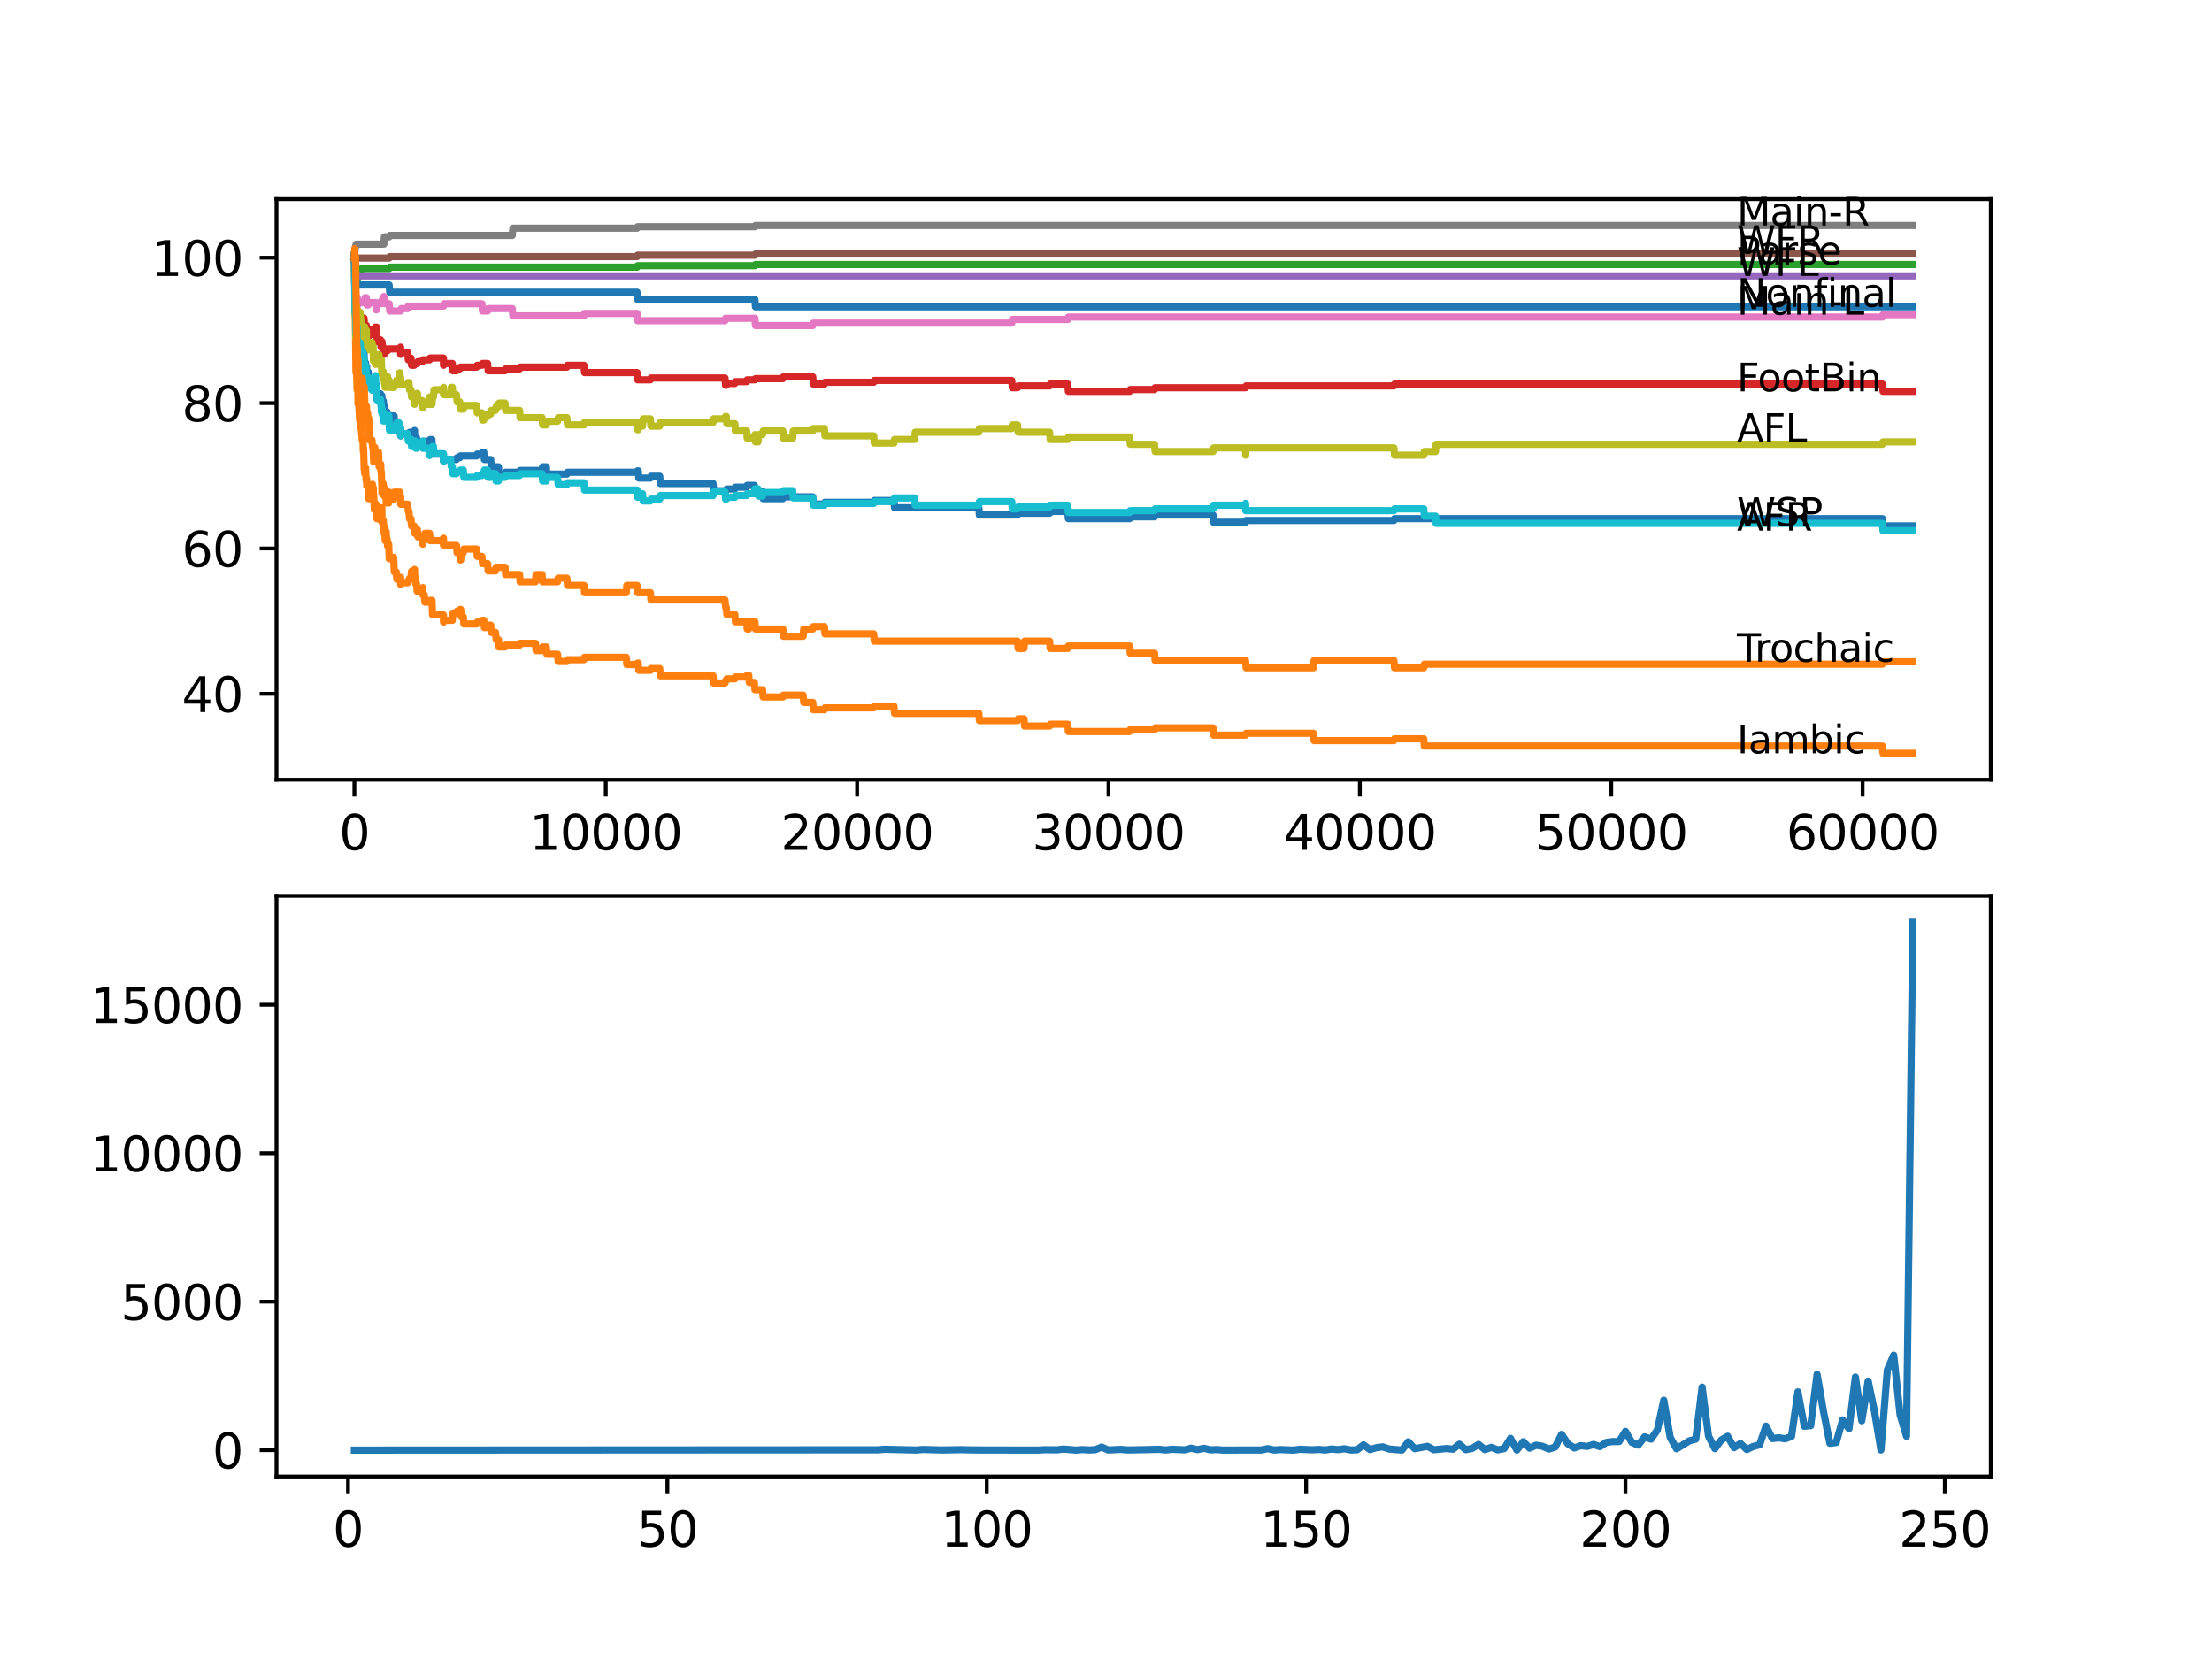 <?xml version="1.0" encoding="utf-8" standalone="no"?>
<!DOCTYPE svg PUBLIC "-//W3C//DTD SVG 1.1//EN"
  "http://www.w3.org/Graphics/SVG/1.1/DTD/svg11.dtd">
<svg xmlns:xlink="http://www.w3.org/1999/xlink" width="460.8pt" height="345.6pt" viewBox="0 0 460.8 345.6" xmlns="http://www.w3.org/2000/svg" version="1.1">
 <defs>
  <style type="text/css">*{stroke-linejoin: round; stroke-linecap: butt}</style>
 </defs>
 <g id="figure_1">
  <g id="patch_1">
   <path d="M 0 345.6 
L 460.8 345.6 
L 460.8 0 
L 0 0 
z
" style="fill: #ffffff"/>
  </g>
  <g id="axes_1">
   <g id="patch_2">
    <path d="M 57.6 162.432 
L 414.72 162.432 
L 414.72 41.472 
L 57.6 41.472 
z
" style="fill: #ffffff"/>
   </g>
   <g id="matplotlib.axis_1">
    <g id="xtick_1">
     <g id="line2d_1">
      <defs>
       <path id="m83ae05fa4b" d="M 0 0 
L 0 3.5 
" style="stroke: #000000; stroke-width: 0.8"/>
      </defs>
      <g>
       <use xlink:href="#m83ae05fa4b" x="73.827" y="162.432" style="stroke: #000000; stroke-width: 0.8"/>
      </g>
     </g>
     <g id="text_1">
      <!-- 0 -->
      <g transform="translate(70.646 177.03)scale(0.1 -0.1)">
       <defs>
        <path id="DejaVuSans-30" d="M 2034 4250 
Q 1547 4250 1301 3770 
Q 1056 3291 1056 2328 
Q 1056 1369 1301 889 
Q 1547 409 2034 409 
Q 2525 409 2770 889 
Q 3016 1369 3016 2328 
Q 3016 3291 2770 3770 
Q 2525 4250 2034 4250 
z
M 2034 4750 
Q 2819 4750 3233 4129 
Q 3647 3509 3647 2328 
Q 3647 1150 3233 529 
Q 2819 -91 2034 -91 
Q 1250 -91 836 529 
Q 422 1150 422 2328 
Q 422 3509 836 4129 
Q 1250 4750 2034 4750 
z
" transform="scale(0.016)"/>
       </defs>
       <use xlink:href="#DejaVuSans-30"/>
      </g>
     </g>
    </g>
    <g id="xtick_2">
     <g id="line2d_2">
      <g>
       <use xlink:href="#m83ae05fa4b" x="126.192" y="162.432" style="stroke: #000000; stroke-width: 0.8"/>
      </g>
     </g>
     <g id="text_2">
      <!-- 10000 -->
      <g transform="translate(110.286 177.03)scale(0.1 -0.1)">
       <defs>
        <path id="DejaVuSans-31" d="M 794 531 
L 1825 531 
L 1825 4091 
L 703 3866 
L 703 4441 
L 1819 4666 
L 2450 4666 
L 2450 531 
L 3481 531 
L 3481 0 
L 794 0 
L 794 531 
z
" transform="scale(0.016)"/>
       </defs>
       <use xlink:href="#DejaVuSans-31"/>
       <use xlink:href="#DejaVuSans-30" x="63.623"/>
       <use xlink:href="#DejaVuSans-30" x="127.246"/>
       <use xlink:href="#DejaVuSans-30" x="190.869"/>
       <use xlink:href="#DejaVuSans-30" x="254.492"/>
      </g>
     </g>
    </g>
    <g id="xtick_3">
     <g id="line2d_3">
      <g>
       <use xlink:href="#m83ae05fa4b" x="178.556" y="162.432" style="stroke: #000000; stroke-width: 0.8"/>
      </g>
     </g>
     <g id="text_3">
      <!-- 20000 -->
      <g transform="translate(162.65 177.03)scale(0.1 -0.1)">
       <defs>
        <path id="DejaVuSans-32" d="M 1228 531 
L 3431 531 
L 3431 0 
L 469 0 
L 469 531 
Q 828 903 1448 1529 
Q 2069 2156 2228 2338 
Q 2531 2678 2651 2914 
Q 2772 3150 2772 3378 
Q 2772 3750 2511 3984 
Q 2250 4219 1831 4219 
Q 1534 4219 1204 4116 
Q 875 4013 500 3803 
L 500 4441 
Q 881 4594 1212 4672 
Q 1544 4750 1819 4750 
Q 2544 4750 2975 4387 
Q 3406 4025 3406 3419 
Q 3406 3131 3298 2873 
Q 3191 2616 2906 2266 
Q 2828 2175 2409 1742 
Q 1991 1309 1228 531 
z
" transform="scale(0.016)"/>
       </defs>
       <use xlink:href="#DejaVuSans-32"/>
       <use xlink:href="#DejaVuSans-30" x="63.623"/>
       <use xlink:href="#DejaVuSans-30" x="127.246"/>
       <use xlink:href="#DejaVuSans-30" x="190.869"/>
       <use xlink:href="#DejaVuSans-30" x="254.492"/>
      </g>
     </g>
    </g>
    <g id="xtick_4">
     <g id="line2d_4">
      <g>
       <use xlink:href="#m83ae05fa4b" x="230.921" y="162.432" style="stroke: #000000; stroke-width: 0.8"/>
      </g>
     </g>
     <g id="text_4">
      <!-- 30000 -->
      <g transform="translate(215.015 177.03)scale(0.1 -0.1)">
       <defs>
        <path id="DejaVuSans-33" d="M 2597 2516 
Q 3050 2419 3304 2112 
Q 3559 1806 3559 1356 
Q 3559 666 3084 287 
Q 2609 -91 1734 -91 
Q 1441 -91 1130 -33 
Q 819 25 488 141 
L 488 750 
Q 750 597 1062 519 
Q 1375 441 1716 441 
Q 2309 441 2620 675 
Q 2931 909 2931 1356 
Q 2931 1769 2642 2001 
Q 2353 2234 1838 2234 
L 1294 2234 
L 1294 2753 
L 1863 2753 
Q 2328 2753 2575 2939 
Q 2822 3125 2822 3475 
Q 2822 3834 2567 4026 
Q 2313 4219 1838 4219 
Q 1578 4219 1281 4162 
Q 984 4106 628 3988 
L 628 4550 
Q 988 4650 1302 4700 
Q 1616 4750 1894 4750 
Q 2613 4750 3031 4423 
Q 3450 4097 3450 3541 
Q 3450 3153 3228 2886 
Q 3006 2619 2597 2516 
z
" transform="scale(0.016)"/>
       </defs>
       <use xlink:href="#DejaVuSans-33"/>
       <use xlink:href="#DejaVuSans-30" x="63.623"/>
       <use xlink:href="#DejaVuSans-30" x="127.246"/>
       <use xlink:href="#DejaVuSans-30" x="190.869"/>
       <use xlink:href="#DejaVuSans-30" x="254.492"/>
      </g>
     </g>
    </g>
    <g id="xtick_5">
     <g id="line2d_5">
      <g>
       <use xlink:href="#m83ae05fa4b" x="283.285" y="162.432" style="stroke: #000000; stroke-width: 0.8"/>
      </g>
     </g>
     <g id="text_5">
      <!-- 40000 -->
      <g transform="translate(267.379 177.03)scale(0.1 -0.1)">
       <defs>
        <path id="DejaVuSans-34" d="M 2419 4116 
L 825 1625 
L 2419 1625 
L 2419 4116 
z
M 2253 4666 
L 3047 4666 
L 3047 1625 
L 3713 1625 
L 3713 1100 
L 3047 1100 
L 3047 0 
L 2419 0 
L 2419 1100 
L 313 1100 
L 313 1709 
L 2253 4666 
z
" transform="scale(0.016)"/>
       </defs>
       <use xlink:href="#DejaVuSans-34"/>
       <use xlink:href="#DejaVuSans-30" x="63.623"/>
       <use xlink:href="#DejaVuSans-30" x="127.246"/>
       <use xlink:href="#DejaVuSans-30" x="190.869"/>
       <use xlink:href="#DejaVuSans-30" x="254.492"/>
      </g>
     </g>
    </g>
    <g id="xtick_6">
     <g id="line2d_6">
      <g>
       <use xlink:href="#m83ae05fa4b" x="335.65" y="162.432" style="stroke: #000000; stroke-width: 0.8"/>
      </g>
     </g>
     <g id="text_6">
      <!-- 50000 -->
      <g transform="translate(319.744 177.03)scale(0.1 -0.1)">
       <defs>
        <path id="DejaVuSans-35" d="M 691 4666 
L 3169 4666 
L 3169 4134 
L 1269 4134 
L 1269 2991 
Q 1406 3038 1543 3061 
Q 1681 3084 1819 3084 
Q 2600 3084 3056 2656 
Q 3513 2228 3513 1497 
Q 3513 744 3044 326 
Q 2575 -91 1722 -91 
Q 1428 -91 1123 -41 
Q 819 9 494 109 
L 494 744 
Q 775 591 1075 516 
Q 1375 441 1709 441 
Q 2250 441 2565 725 
Q 2881 1009 2881 1497 
Q 2881 1984 2565 2268 
Q 2250 2553 1709 2553 
Q 1456 2553 1204 2497 
Q 953 2441 691 2322 
L 691 4666 
z
" transform="scale(0.016)"/>
       </defs>
       <use xlink:href="#DejaVuSans-35"/>
       <use xlink:href="#DejaVuSans-30" x="63.623"/>
       <use xlink:href="#DejaVuSans-30" x="127.246"/>
       <use xlink:href="#DejaVuSans-30" x="190.869"/>
       <use xlink:href="#DejaVuSans-30" x="254.492"/>
      </g>
     </g>
    </g>
    <g id="xtick_7">
     <g id="line2d_7">
      <g>
       <use xlink:href="#m83ae05fa4b" x="388.014" y="162.432" style="stroke: #000000; stroke-width: 0.8"/>
      </g>
     </g>
     <g id="text_7">
      <!-- 60000 -->
      <g transform="translate(372.108 177.03)scale(0.1 -0.1)">
       <defs>
        <path id="DejaVuSans-36" d="M 2113 2584 
Q 1688 2584 1439 2293 
Q 1191 2003 1191 1497 
Q 1191 994 1439 701 
Q 1688 409 2113 409 
Q 2538 409 2786 701 
Q 3034 994 3034 1497 
Q 3034 2003 2786 2293 
Q 2538 2584 2113 2584 
z
M 3366 4563 
L 3366 3988 
Q 3128 4100 2886 4159 
Q 2644 4219 2406 4219 
Q 1781 4219 1451 3797 
Q 1122 3375 1075 2522 
Q 1259 2794 1537 2939 
Q 1816 3084 2150 3084 
Q 2853 3084 3261 2657 
Q 3669 2231 3669 1497 
Q 3669 778 3244 343 
Q 2819 -91 2113 -91 
Q 1303 -91 875 529 
Q 447 1150 447 2328 
Q 447 3434 972 4092 
Q 1497 4750 2381 4750 
Q 2619 4750 2861 4703 
Q 3103 4656 3366 4563 
z
" transform="scale(0.016)"/>
       </defs>
       <use xlink:href="#DejaVuSans-36"/>
       <use xlink:href="#DejaVuSans-30" x="63.623"/>
       <use xlink:href="#DejaVuSans-30" x="127.246"/>
       <use xlink:href="#DejaVuSans-30" x="190.869"/>
       <use xlink:href="#DejaVuSans-30" x="254.492"/>
      </g>
     </g>
    </g>
   </g>
   <g id="matplotlib.axis_2">
    <g id="ytick_1">
     <g id="line2d_8">
      <defs>
       <path id="maddb531d63" d="M 0 0 
L -3.5 0 
" style="stroke: #000000; stroke-width: 0.8"/>
      </defs>
      <g>
       <use xlink:href="#maddb531d63" x="57.6" y="144.542" style="stroke: #000000; stroke-width: 0.8"/>
      </g>
     </g>
     <g id="text_8">
      <!-- 40 -->
      <g transform="translate(37.875 148.341)scale(0.1 -0.1)">
       <use xlink:href="#DejaVuSans-34"/>
       <use xlink:href="#DejaVuSans-30" x="63.623"/>
      </g>
     </g>
    </g>
    <g id="ytick_2">
     <g id="line2d_9">
      <g>
       <use xlink:href="#maddb531d63" x="57.6" y="114.256" style="stroke: #000000; stroke-width: 0.8"/>
      </g>
     </g>
     <g id="text_9">
      <!-- 60 -->
      <g transform="translate(37.875 118.055)scale(0.1 -0.1)">
       <use xlink:href="#DejaVuSans-36"/>
       <use xlink:href="#DejaVuSans-30" x="63.623"/>
      </g>
     </g>
    </g>
    <g id="ytick_3">
     <g id="line2d_10">
      <g>
       <use xlink:href="#maddb531d63" x="57.6" y="83.97" style="stroke: #000000; stroke-width: 0.8"/>
      </g>
     </g>
     <g id="text_10">
      <!-- 80 -->
      <g transform="translate(37.875 87.769)scale(0.1 -0.1)">
       <defs>
        <path id="DejaVuSans-38" d="M 2034 2216 
Q 1584 2216 1326 1975 
Q 1069 1734 1069 1313 
Q 1069 891 1326 650 
Q 1584 409 2034 409 
Q 2484 409 2743 651 
Q 3003 894 3003 1313 
Q 3003 1734 2745 1975 
Q 2488 2216 2034 2216 
z
M 1403 2484 
Q 997 2584 770 2862 
Q 544 3141 544 3541 
Q 544 4100 942 4425 
Q 1341 4750 2034 4750 
Q 2731 4750 3128 4425 
Q 3525 4100 3525 3541 
Q 3525 3141 3298 2862 
Q 3072 2584 2669 2484 
Q 3125 2378 3379 2068 
Q 3634 1759 3634 1313 
Q 3634 634 3220 271 
Q 2806 -91 2034 -91 
Q 1263 -91 848 271 
Q 434 634 434 1313 
Q 434 1759 690 2068 
Q 947 2378 1403 2484 
z
M 1172 3481 
Q 1172 3119 1398 2916 
Q 1625 2713 2034 2713 
Q 2441 2713 2670 2916 
Q 2900 3119 2900 3481 
Q 2900 3844 2670 4047 
Q 2441 4250 2034 4250 
Q 1625 4250 1398 4047 
Q 1172 3844 1172 3481 
z
" transform="scale(0.016)"/>
       </defs>
       <use xlink:href="#DejaVuSans-38"/>
       <use xlink:href="#DejaVuSans-30" x="63.623"/>
      </g>
     </g>
    </g>
    <g id="ytick_4">
     <g id="line2d_11">
      <g>
       <use xlink:href="#maddb531d63" x="57.6" y="53.684" style="stroke: #000000; stroke-width: 0.8"/>
      </g>
     </g>
     <g id="text_11">
      <!-- 100 -->
      <g transform="translate(31.512 57.483)scale(0.1 -0.1)">
       <use xlink:href="#DejaVuSans-31"/>
       <use xlink:href="#DejaVuSans-30" x="63.623"/>
       <use xlink:href="#DejaVuSans-30" x="127.246"/>
      </g>
     </g>
    </g>
   </g>
   <g id="line2d_12">
    <path d="M 73.833 53.179 
L 73.896 57.596 
L 73.953 56.031 
L 73.969 55.652 
L 74.032 58.302 
L 74.152 69.029 
L 74.173 67.136 
L 74.194 67.136 
L 74.246 66.378 
L 74.231 67.893 
L 74.299 67.388 
L 74.309 67.388 
L 74.335 66.631 
L 74.362 69.659 
L 74.388 69.659 
L 74.424 69.659 
L 74.534 68.145 
L 74.582 71.174 
L 74.65 69.659 
L 74.676 69.659 
L 74.791 72.31 
L 74.801 72.31 
L 74.817 73.824 
L 74.911 73.067 
L 75.147 73.067 
L 75.262 71.931 
L 75.341 71.931 
L 75.362 71.426 
L 75.367 72.94 
L 75.44 72.94 
L 75.482 72.94 
L 75.603 72.183 
L 75.686 73.698 
L 75.713 72.94 
L 75.828 72.94 
L 75.88 75.969 
L 75.943 75.212 
L 75.948 75.212 
L 75.974 76.726 
L 76.058 75.969 
L 76.1 75.969 
L 76.152 75.591 
L 76.158 77.105 
L 76.2 76.726 
L 76.336 76.726 
L 76.393 76.348 
L 76.399 77.862 
L 76.43 77.862 
L 76.582 77.862 
L 76.697 77.483 
L 76.708 77.483 
L 76.818 80.512 
L 76.823 79.755 
L 76.849 79.755 
L 76.964 79.376 
L 77.498 79.376 
L 77.587 78.998 
L 77.592 80.512 
L 77.723 80.512 
L 77.781 79.755 
L 77.786 81.269 
L 77.823 81.269 
L 78.074 81.269 
L 78.189 80.891 
L 78.247 80.891 
L 78.362 80.133 
L 78.399 80.133 
L 78.519 83.162 
L 78.854 83.162 
L 78.97 82.026 
L 79.268 82.026 
L 79.383 83.541 
L 79.425 83.541 
L 79.551 82.405 
L 79.666 83.919 
L 79.844 83.919 
L 79.865 83.541 
L 79.87 85.055 
L 79.938 85.055 
L 80.007 85.055 
L 80.122 84.676 
L 80.164 84.676 
L 80.232 86.191 
L 80.274 85.812 
L 80.645 85.812 
L 80.734 87.326 
L 80.755 86.948 
L 81.069 86.948 
L 81.185 86.645 
L 82.101 86.645 
L 82.216 88.159 
L 82.536 88.159 
L 82.651 89.674 
L 83.316 89.674 
L 83.431 89.295 
L 83.457 89.295 
L 83.468 90.809 
L 83.567 90.431 
L 85.196 90.431 
L 85.311 90.052 
L 86.29 90.052 
L 86.358 89.674 
L 86.364 91.188 
L 86.384 91.188 
L 86.782 91.188 
L 86.898 92.702 
L 86.95 92.702 
L 87.065 92.324 
L 87.997 92.324 
L 88.113 91.945 
L 89.49 91.945 
L 89.605 91.566 
L 89.987 91.566 
L 90.108 94.595 
L 92.38 94.595 
L 92.391 96.109 
L 92.49 95.731 
L 95.098 95.731 
L 95.213 95.352 
L 95.784 95.352 
L 95.899 94.974 
L 99.298 94.974 
L 99.413 94.595 
L 100.397 94.595 
L 100.512 94.216 
L 100.785 94.216 
L 100.9 95.731 
L 102.225 95.731 
L 102.34 97.245 
L 103.843 97.245 
L 103.958 98.759 
L 105.21 98.759 
L 105.325 98.381 
L 108.236 98.381 
L 108.351 98.002 
L 112.918 98.002 
L 113.033 97.245 
L 113.808 97.245 
L 113.923 98.759 
L 118.096 98.759 
L 118.212 98.381 
L 132.717 98.381 
L 132.832 98.078 
L 132.957 98.078 
L 133.073 99.592 
L 135.492 99.592 
L 135.607 99.214 
L 137.435 99.214 
L 137.55 100.728 
L 148.546 100.728 
L 148.662 102.242 
L 151.301 102.242 
L 151.416 101.864 
L 153.086 101.864 
L 153.202 101.485 
L 155.537 101.485 
L 155.652 101.107 
L 157.15 101.107 
L 157.26 102.621 
L 157.265 102.368 
L 158.852 102.368 
L 158.967 103.883 
L 163.088 103.883 
L 163.203 103.504 
L 169.314 103.504 
L 169.429 105.018 
L 171.739 105.018 
L 171.854 104.64 
L 182.013 104.64 
L 182.128 104.261 
L 186.228 104.261 
L 186.343 105.776 
L 203.911 105.776 
L 204.027 107.29 
L 211.975 107.29 
L 212.091 106.911 
L 218.657 106.911 
L 218.772 106.533 
L 222.443 106.533 
L 222.558 108.047 
L 235.335 108.047 
L 235.45 107.668 
L 240.519 107.668 
L 240.635 107.29 
L 252.699 107.29 
L 252.815 108.804 
L 259.47 108.804 
L 259.585 108.426 
L 290.386 108.426 
L 290.501 108.047 
L 392.146 108.047 
L 392.261 109.561 
L 398.487 109.561 
L 398.487 109.561 
" clip-path="url(#p161b464d5e)" style="fill: none; stroke: #1f77b4; stroke-width: 1.5; stroke-linecap: square"/>
   </g>
   <g id="line2d_13">
    <path d="M 73.833 53.684 
L 73.838 53.684 
L 73.979 63.779 
L 73.995 63.779 
L 74.152 77.534 
L 74.215 74.884 
L 74.231 77.912 
L 74.262 77.408 
L 74.273 77.408 
L 74.393 81.193 
L 74.424 81.193 
L 74.534 79.679 
L 74.582 84.222 
L 74.655 82.708 
L 74.676 82.708 
L 74.791 85.358 
L 74.801 85.358 
L 74.917 87.629 
L 75.027 87.629 
L 75.142 89.144 
L 75.236 89.144 
L 75.309 88.765 
L 75.315 90.279 
L 75.33 90.279 
L 75.362 90.279 
L 75.477 91.794 
L 75.482 91.794 
L 75.603 91.036 
L 75.686 94.065 
L 75.718 93.308 
L 75.744 93.308 
L 75.87 97.851 
L 75.88 97.851 
L 75.948 97.094 
L 75.953 98.608 
L 75.985 98.229 
L 75.995 98.229 
L 76.116 97.472 
L 76.152 97.472 
L 76.268 100.122 
L 76.336 100.122 
L 76.393 99.744 
L 76.399 101.258 
L 76.43 101.258 
L 76.582 101.258 
L 76.697 100.879 
L 76.708 100.879 
L 76.818 103.908 
L 76.823 103.151 
L 76.849 103.151 
L 76.985 101.258 
L 77.498 101.258 
L 77.587 100.879 
L 77.592 102.394 
L 77.723 102.394 
L 77.781 101.637 
L 77.786 103.151 
L 77.823 103.151 
L 77.854 103.151 
L 77.975 106.179 
L 78.074 106.179 
L 78.189 105.801 
L 78.247 105.801 
L 78.362 105.044 
L 78.399 105.044 
L 78.519 108.072 
L 78.854 108.072 
L 78.97 106.937 
L 79.268 106.937 
L 79.321 108.451 
L 79.378 106.937 
L 79.425 106.937 
L 79.52 106.179 
L 79.525 107.694 
L 79.53 107.315 
L 79.551 107.315 
L 79.556 105.801 
L 79.588 108.829 
L 79.656 108.829 
L 79.844 108.829 
L 79.865 108.451 
L 79.87 109.965 
L 79.938 109.965 
L 80.007 109.965 
L 80.012 109.587 
L 80.017 111.101 
L 80.101 111.101 
L 80.164 111.101 
L 80.232 112.615 
L 80.274 112.237 
L 80.42 112.237 
L 80.446 110.722 
L 80.53 112.237 
L 80.645 112.237 
L 80.734 113.751 
L 80.755 113.372 
L 80.975 113.372 
L 81.069 116.401 
L 81.096 116.098 
L 82.007 116.098 
L 82.127 119.127 
L 82.536 119.127 
L 82.651 120.641 
L 83.316 120.641 
L 83.431 120.262 
L 83.457 120.262 
L 83.468 121.777 
L 83.567 121.398 
L 84.939 121.398 
L 85.054 120.893 
L 85.196 120.893 
L 85.311 120.515 
L 85.615 120.515 
L 85.73 119.001 
L 86.29 119.001 
L 86.358 118.622 
L 86.364 120.136 
L 86.384 120.136 
L 86.494 120.136 
L 86.61 121.651 
L 86.782 121.651 
L 86.898 123.165 
L 86.95 123.165 
L 87.065 122.786 
L 87.997 122.786 
L 88.081 122.408 
L 88.086 123.922 
L 88.092 123.922 
L 88.395 123.922 
L 88.51 125.436 
L 89.49 125.436 
L 89.605 125.058 
L 89.987 125.058 
L 90.108 128.086 
L 92.38 128.086 
L 92.391 129.601 
L 92.49 129.222 
L 94.229 129.222 
L 94.344 127.708 
L 95.098 127.708 
L 95.213 127.329 
L 95.784 127.329 
L 95.899 126.951 
L 95.972 126.951 
L 96.088 128.465 
L 96.517 128.465 
L 96.632 129.979 
L 99.298 129.979 
L 99.413 129.601 
L 100.397 129.601 
L 100.512 129.222 
L 100.785 129.222 
L 100.9 130.736 
L 101.575 130.736 
L 101.691 130.232 
L 102.225 130.232 
L 102.34 131.746 
L 103.23 131.746 
L 103.345 133.26 
L 103.843 133.26 
L 103.958 134.775 
L 105.21 134.775 
L 105.325 134.396 
L 108.236 134.396 
L 108.351 134.017 
L 111.551 134.017 
L 111.666 135.532 
L 112.918 135.532 
L 113.033 134.775 
L 113.808 134.775 
L 113.923 136.289 
L 116.154 136.289 
L 116.269 137.803 
L 118.096 137.803 
L 118.212 137.425 
L 121.657 137.425 
L 121.772 136.92 
L 130.465 136.92 
L 130.58 138.434 
L 132.717 138.434 
L 132.832 138.131 
L 132.957 138.131 
L 133.073 139.646 
L 135.492 139.646 
L 135.607 139.267 
L 137.435 139.267 
L 137.55 140.781 
L 148.546 140.781 
L 148.662 142.296 
L 151.034 142.296 
L 151.149 141.791 
L 151.301 141.791 
L 151.416 141.412 
L 153.086 141.412 
L 153.202 141.034 
L 155.537 141.034 
L 155.652 140.655 
L 155.977 140.655 
L 156.092 142.169 
L 157.15 142.169 
L 157.265 143.684 
L 158.852 143.684 
L 158.967 145.198 
L 163.088 145.198 
L 163.203 144.819 
L 167.314 144.819 
L 167.429 146.334 
L 169.314 146.334 
L 169.429 147.848 
L 171.739 147.848 
L 171.854 147.469 
L 182.013 147.469 
L 182.128 147.091 
L 186.228 147.091 
L 186.343 148.605 
L 203.911 148.605 
L 204.027 150.119 
L 211.975 150.119 
L 212.091 149.741 
L 213.321 149.741 
L 213.436 151.255 
L 218.657 151.255 
L 218.772 150.877 
L 222.443 150.877 
L 222.558 152.391 
L 235.335 152.391 
L 235.45 152.012 
L 240.519 152.012 
L 240.635 151.634 
L 252.699 151.634 
L 252.815 153.148 
L 259.47 153.148 
L 259.585 152.769 
L 273.629 152.769 
L 273.745 154.284 
L 290.386 154.284 
L 290.501 153.905 
L 296.596 153.905 
L 296.712 155.42 
L 392.146 155.42 
L 392.261 156.934 
L 398.487 156.934 
L 398.487 156.934 
" clip-path="url(#p161b464d5e)" style="fill: none; stroke: #ff7f0e; stroke-width: 1.5; stroke-linecap: square"/>
   </g>
   <g id="line2d_14">
    <path d="M 73.833 53.179 
L 73.953 56.586 
L 73.964 56.586 
L 73.969 55.829 
L 74.047 60.372 
L 74.053 60.372 
L 74.063 61.381 
L 74.168 57.974 
L 74.257 59.488 
L 74.278 58.984 
L 74.398 58.984 
L 74.513 57.469 
L 75.027 57.469 
L 75.142 56.712 
L 75.147 56.712 
L 75.262 55.955 
L 81.069 55.955 
L 81.185 55.652 
L 132.717 55.652 
L 132.832 55.349 
L 157.26 55.349 
L 157.375 55.097 
L 398.487 55.097 
L 398.487 55.097 
" clip-path="url(#p161b464d5e)" style="fill: none; stroke: #2ca02c; stroke-width: 1.5; stroke-linecap: square"/>
   </g>
   <g id="line2d_15">
    <path d="M 73.833 53.684 
L 73.943 57.848 
L 73.953 57.04 
L 73.958 57.04 
L 73.964 56.536 
L 74.021 59.059 
L 74.047 59.059 
L 74.079 59.059 
L 74.163 63.602 
L 74.199 63.224 
L 74.21 63.224 
L 74.225 62.214 
L 74.262 65.243 
L 74.299 65.243 
L 74.309 65.243 
L 74.398 64.486 
L 74.403 66 
L 74.409 66 
L 74.435 66 
L 74.555 65.243 
L 74.571 65.243 
L 74.686 66.757 
L 74.707 66.757 
L 74.822 66.378 
L 75.027 66.378 
L 75.142 67.893 
L 75.236 67.893 
L 75.357 67.009 
L 75.482 67.009 
L 75.603 66.252 
L 75.828 66.252 
L 75.943 67.767 
L 75.948 67.767 
L 75.974 69.281 
L 76.058 68.524 
L 76.1 68.524 
L 76.221 67.767 
L 76.315 67.767 
L 76.336 69.281 
L 76.425 68.902 
L 76.582 68.902 
L 76.697 68.524 
L 76.718 68.524 
L 76.833 70.038 
L 76.849 70.038 
L 76.964 69.659 
L 77.498 69.659 
L 77.613 69.281 
L 77.723 69.281 
L 77.844 68.524 
L 78.074 68.524 
L 78.189 68.145 
L 78.457 68.145 
L 78.577 71.174 
L 78.944 71.174 
L 79.059 70.795 
L 79.268 70.795 
L 79.383 72.31 
L 79.425 72.31 
L 79.551 71.174 
L 79.582 71.174 
L 79.698 72.688 
L 79.844 72.688 
L 79.865 72.31 
L 79.87 73.824 
L 79.938 73.824 
L 80.007 73.824 
L 80.122 73.445 
L 80.232 73.445 
L 80.347 73.067 
L 80.734 73.067 
L 80.85 72.688 
L 83.316 72.688 
L 83.431 72.31 
L 83.457 72.31 
L 83.468 73.824 
L 83.567 73.445 
L 84.939 73.445 
L 85.054 74.96 
L 85.196 74.96 
L 85.311 74.581 
L 85.615 74.581 
L 85.73 76.095 
L 86.29 76.095 
L 86.405 75.717 
L 86.95 75.717 
L 87.065 75.338 
L 87.997 75.338 
L 88.113 74.96 
L 89.49 74.96 
L 89.605 74.581 
L 92.38 74.581 
L 92.391 76.095 
L 92.49 75.717 
L 94.229 75.717 
L 94.344 77.231 
L 95.098 77.231 
L 95.213 76.852 
L 95.784 76.852 
L 95.899 76.474 
L 99.298 76.474 
L 99.413 76.095 
L 100.397 76.095 
L 100.512 75.717 
L 101.575 75.717 
L 101.691 77.231 
L 105.21 77.231 
L 105.325 76.852 
L 108.236 76.852 
L 108.351 76.474 
L 118.096 76.474 
L 118.212 76.095 
L 121.657 76.095 
L 121.772 77.61 
L 132.717 77.61 
L 132.832 79.124 
L 135.492 79.124 
L 135.607 78.745 
L 151.034 78.745 
L 151.149 80.26 
L 151.301 80.26 
L 151.416 79.881 
L 153.086 79.881 
L 153.202 79.502 
L 155.537 79.502 
L 155.652 79.124 
L 157.26 79.124 
L 157.375 78.871 
L 163.088 78.871 
L 163.203 78.493 
L 169.314 78.493 
L 169.429 80.007 
L 171.739 80.007 
L 171.854 79.629 
L 182.013 79.629 
L 182.128 79.25 
L 210.766 79.25 
L 210.881 80.764 
L 211.975 80.764 
L 212.091 80.386 
L 218.657 80.386 
L 218.772 80.007 
L 222.443 80.007 
L 222.558 81.522 
L 235.335 81.522 
L 235.45 81.143 
L 240.519 81.143 
L 240.635 80.764 
L 259.47 80.764 
L 259.585 80.386 
L 290.386 80.386 
L 290.501 80.007 
L 392.146 80.007 
L 392.261 81.522 
L 398.487 81.522 
L 398.487 81.522 
" clip-path="url(#p161b464d5e)" style="fill: none; stroke: #d62728; stroke-width: 1.5; stroke-linecap: square"/>
   </g>
   <g id="line2d_16">
    <path d="M 73.833 53.684 
L 73.875 53.684 
L 73.964 56.712 
L 73.99 55.955 
L 74.058 55.955 
L 74.173 57.469 
L 398.487 57.469 
L 398.487 57.469 
" clip-path="url(#p161b464d5e)" style="fill: none; stroke: #9467bd; stroke-width: 1.5; stroke-linecap: square"/>
   </g>
   <g id="line2d_17">
    <path d="M 73.833 53.684 
L 73.943 55.198 
L 73.948 54.895 
L 73.953 54.895 
L 74.074 54.138 
L 74.095 54.138 
L 74.21 53.759 
L 81.069 53.759 
L 81.185 53.456 
L 132.717 53.456 
L 132.832 53.154 
L 157.26 53.154 
L 157.375 52.901 
L 398.487 52.901 
L 398.487 52.901 
" clip-path="url(#p161b464d5e)" style="fill: none; stroke: #8c564b; stroke-width: 1.5; stroke-linecap: square"/>
   </g>
   <g id="line2d_18">
    <path d="M 73.833 55.198 
L 73.838 54.819 
L 73.864 58.984 
L 73.906 57.596 
L 74.026 64.788 
L 74.037 63.779 
L 74.042 63.779 
L 74.1 64.284 
L 74.168 62.265 
L 74.184 63.779 
L 74.278 62.517 
L 74.335 62.517 
L 74.435 62.012 
L 74.55 63.527 
L 74.571 63.527 
L 74.686 63.022 
L 75.828 63.022 
L 75.943 62.517 
L 75.948 62.517 
L 76.063 62.012 
L 76.315 62.012 
L 76.43 63.527 
L 76.718 63.527 
L 76.833 63.022 
L 78.247 63.022 
L 78.362 64.536 
L 78.457 64.536 
L 78.572 63.274 
L 79.268 63.274 
L 79.383 62.769 
L 79.582 62.769 
L 79.698 62.265 
L 79.865 62.265 
L 79.965 61.76 
L 80.08 63.274 
L 81.069 63.274 
L 81.185 64.788 
L 83.457 64.788 
L 83.573 64.284 
L 84.939 64.284 
L 85.054 63.779 
L 92.38 63.779 
L 92.495 63.274 
L 100.397 63.274 
L 100.512 64.788 
L 101.575 64.788 
L 101.691 64.284 
L 106.723 64.284 
L 106.838 65.798 
L 121.657 65.798 
L 121.772 65.293 
L 132.717 65.293 
L 132.832 66.808 
L 151.034 66.808 
L 151.149 66.303 
L 157.26 66.303 
L 157.375 67.817 
L 169.314 67.817 
L 169.429 67.312 
L 210.766 67.312 
L 210.881 66.555 
L 222.443 66.555 
L 222.558 66.05 
L 392.146 66.05 
L 392.261 65.546 
L 398.487 65.546 
L 398.487 65.546 
" clip-path="url(#p161b464d5e)" style="fill: none; stroke: #e377c2; stroke-width: 1.5; stroke-linecap: square"/>
   </g>
   <g id="line2d_19">
    <path d="M 73.833 53.179 
L 73.838 54.693 
L 73.911 52.295 
L 73.937 52.295 
L 73.943 52.295 
L 74.068 51.235 
L 74.095 51.235 
L 74.21 50.857 
L 79.965 50.857 
L 80.08 49.343 
L 81.069 49.343 
L 81.185 49.04 
L 106.723 49.04 
L 106.838 47.525 
L 132.717 47.525 
L 132.832 47.223 
L 157.26 47.223 
L 157.375 46.97 
L 398.487 46.97 
L 398.487 46.97 
" clip-path="url(#p161b464d5e)" style="fill: none; stroke: #7f7f7f; stroke-width: 1.5; stroke-linecap: square"/>
   </g>
   <g id="line2d_20">
    <path d="M 73.833 55.198 
L 73.843 54.819 
L 73.854 57.848 
L 73.901 57.596 
L 73.958 65.798 
L 74.032 64.284 
L 74.053 62.769 
L 74.089 68.827 
L 74.095 68.827 
L 74.105 70.341 
L 74.152 64.536 
L 74.194 66.05 
L 74.21 66.05 
L 74.257 63.779 
L 74.309 65.293 
L 74.335 68.322 
L 74.424 67.06 
L 74.435 67.06 
L 74.534 68.574 
L 74.545 67.817 
L 74.571 67.817 
L 74.707 65.041 
L 74.739 66.555 
L 74.817 65.041 
L 75.027 65.041 
L 75.142 66.555 
L 75.147 66.555 
L 75.268 69.584 
L 75.341 69.584 
L 75.461 68.322 
L 75.482 68.322 
L 75.603 71.35 
L 75.723 69.836 
L 75.828 69.836 
L 75.953 68.069 
L 75.974 68.069 
L 76.016 71.098 
L 76.09 69.584 
L 76.1 69.584 
L 76.215 71.855 
L 76.231 71.855 
L 76.315 68.827 
L 76.341 71.855 
L 76.393 71.855 
L 76.509 71.098 
L 76.582 71.098 
L 76.697 72.612 
L 76.708 72.612 
L 76.823 71.35 
L 76.849 71.35 
L 76.964 72.865 
L 77.472 72.865 
L 77.498 71.35 
L 77.582 72.865 
L 77.587 72.865 
L 77.702 72.108 
L 77.723 72.108 
L 77.781 75.136 
L 77.839 74.379 
L 78.074 74.379 
L 78.189 75.893 
L 78.216 75.893 
L 78.247 74.379 
L 78.326 75.893 
L 78.399 75.893 
L 78.519 73.874 
L 78.944 73.874 
L 79.059 75.389 
L 79.268 75.389 
L 79.383 74.884 
L 79.425 74.884 
L 79.546 77.912 
L 79.582 77.912 
L 79.698 77.408 
L 79.844 77.408 
L 79.865 78.922 
L 79.954 78.417 
L 80.007 78.417 
L 80.122 79.932 
L 80.164 79.932 
L 80.232 79.174 
L 80.237 80.689 
L 80.268 80.689 
L 80.295 80.689 
L 80.41 79.174 
L 80.645 79.174 
L 80.734 78.417 
L 80.74 79.932 
L 80.75 79.932 
L 81.001 79.932 
L 81.069 79.174 
L 81.075 80.689 
L 81.106 80.689 
L 82.101 80.689 
L 82.216 79.932 
L 82.536 79.932 
L 82.651 79.174 
L 83.117 79.174 
L 83.232 77.66 
L 83.316 77.66 
L 83.431 79.174 
L 83.457 79.174 
L 83.468 78.67 
L 83.473 80.184 
L 83.557 80.184 
L 84.939 80.184 
L 85.054 79.679 
L 85.196 79.679 
L 85.311 81.193 
L 85.615 81.193 
L 85.73 82.708 
L 86.29 82.708 
L 86.358 84.222 
L 86.4 83.465 
L 86.494 83.465 
L 86.61 82.708 
L 86.782 82.708 
L 86.898 81.951 
L 86.95 81.951 
L 87.065 83.465 
L 87.997 83.465 
L 88.081 84.979 
L 88.107 84.222 
L 89.401 84.222 
L 89.49 82.708 
L 89.511 84.222 
L 89.987 84.222 
L 90.108 82.708 
L 90.301 82.708 
L 90.417 81.193 
L 92.38 81.193 
L 92.391 80.689 
L 92.396 82.203 
L 92.48 82.203 
L 93.878 82.203 
L 93.993 80.689 
L 94.229 80.689 
L 94.344 82.203 
L 95.098 82.203 
L 95.213 83.717 
L 95.784 83.717 
L 95.899 85.232 
L 96.517 85.232 
L 96.632 84.474 
L 99.298 84.474 
L 99.413 85.989 
L 100.397 85.989 
L 100.512 87.503 
L 100.785 87.503 
L 100.9 86.746 
L 101.575 86.746 
L 101.691 86.241 
L 102.225 86.241 
L 102.34 85.484 
L 103.23 85.484 
L 103.345 84.727 
L 103.843 84.727 
L 103.958 83.97 
L 105.21 83.97 
L 105.325 85.484 
L 108.236 85.484 
L 108.351 86.998 
L 112.918 86.998 
L 113.033 88.513 
L 113.808 88.513 
L 113.923 87.755 
L 116.154 87.755 
L 116.269 86.998 
L 118.096 86.998 
L 118.212 88.513 
L 121.657 88.513 
L 121.772 88.008 
L 132.717 88.008 
L 132.832 89.522 
L 132.957 89.522 
L 133.073 88.765 
L 133.858 88.765 
L 133.973 87.251 
L 135.492 87.251 
L 135.607 88.765 
L 137.435 88.765 
L 137.55 88.008 
L 148.546 88.008 
L 148.662 87.251 
L 151.034 87.251 
L 151.149 86.746 
L 151.301 86.746 
L 151.416 88.26 
L 153.086 88.26 
L 153.202 89.774 
L 155.537 89.774 
L 155.652 91.289 
L 157.15 91.289 
L 157.26 90.532 
L 157.375 92.046 
L 157.909 92.046 
L 158.024 90.532 
L 158.852 90.532 
L 158.967 89.774 
L 163.088 89.774 
L 163.203 91.289 
L 165.13 91.289 
L 165.245 89.774 
L 169.314 89.774 
L 169.429 89.27 
L 171.739 89.27 
L 171.854 90.784 
L 182.013 90.784 
L 182.128 92.298 
L 186.228 92.298 
L 186.343 91.541 
L 190.543 91.541 
L 190.658 90.027 
L 203.911 90.027 
L 204.027 89.27 
L 210.766 89.27 
L 210.881 88.513 
L 211.975 88.513 
L 212.091 90.027 
L 218.657 90.027 
L 218.772 91.541 
L 222.443 91.541 
L 222.558 91.036 
L 235.335 91.036 
L 235.45 92.551 
L 240.519 92.551 
L 240.635 94.065 
L 252.699 94.065 
L 252.815 93.308 
L 259.47 93.308 
L 259.496 94.822 
L 259.58 93.308 
L 290.386 93.308 
L 290.501 94.822 
L 296.596 94.822 
L 296.712 94.065 
L 299.047 94.065 
L 299.162 92.551 
L 392.146 92.551 
L 392.261 92.046 
L 398.487 92.046 
L 398.487 92.046 
" clip-path="url(#p161b464d5e)" style="fill: none; stroke: #bcbd22; stroke-width: 1.5; stroke-linecap: square"/>
   </g>
   <g id="line2d_21">
    <path d="M 73.833 55.198 
L 73.969 65.117 
L 73.974 64.359 
L 73.99 64.359 
L 74.053 62.593 
L 74.084 65.621 
L 74.189 69.533 
L 74.205 68.776 
L 74.21 68.776 
L 74.225 67.767 
L 74.262 70.038 
L 74.304 70.038 
L 74.309 70.038 
L 74.377 68.019 
L 74.403 71.048 
L 74.435 71.048 
L 74.44 70.669 
L 74.445 72.183 
L 74.545 71.048 
L 74.571 71.048 
L 74.676 74.076 
L 74.686 73.319 
L 74.707 73.319 
L 74.843 71.426 
L 75.027 71.426 
L 75.142 72.94 
L 75.147 72.94 
L 75.236 74.455 
L 75.257 74.076 
L 75.341 74.076 
L 75.362 75.591 
L 75.451 74.833 
L 75.482 74.833 
L 75.613 73.319 
L 75.629 73.319 
L 75.744 74.833 
L 75.828 74.833 
L 75.849 76.348 
L 75.938 75.591 
L 75.948 75.591 
L 76.063 77.862 
L 76.1 77.862 
L 76.231 76.348 
L 76.336 80.891 
L 76.351 80.512 
L 76.393 80.512 
L 76.509 79.755 
L 76.582 79.755 
L 76.697 79.376 
L 76.708 79.376 
L 76.718 78.619 
L 76.723 80.133 
L 76.812 80.133 
L 76.849 80.133 
L 76.964 79.755 
L 77.472 79.755 
L 77.498 81.269 
L 77.582 80.891 
L 77.587 80.891 
L 77.702 80.133 
L 77.723 80.133 
L 77.854 78.619 
L 78.074 78.619 
L 78.189 78.241 
L 78.216 78.241 
L 78.336 81.269 
L 78.399 81.269 
L 78.457 80.512 
L 78.462 82.026 
L 78.504 82.026 
L 78.509 82.026 
L 78.624 83.541 
L 78.944 83.541 
L 79.059 83.162 
L 79.268 83.162 
L 79.383 84.676 
L 79.425 84.676 
L 79.436 84.298 
L 79.441 85.812 
L 79.53 85.055 
L 79.582 85.055 
L 79.698 86.569 
L 79.844 86.569 
L 79.865 86.191 
L 79.87 87.705 
L 79.938 87.705 
L 80.007 87.705 
L 80.122 87.326 
L 80.164 87.326 
L 80.279 86.191 
L 80.295 86.191 
L 80.41 87.705 
L 80.645 87.705 
L 80.761 86.569 
L 81.001 86.569 
L 81.122 89.598 
L 82.101 89.598 
L 82.216 88.841 
L 82.536 88.841 
L 82.651 88.084 
L 83.117 88.084 
L 83.232 89.598 
L 83.316 89.598 
L 83.431 89.219 
L 83.457 89.219 
L 83.468 90.734 
L 83.567 90.355 
L 84.939 90.355 
L 85.054 91.869 
L 85.196 91.869 
L 85.311 91.491 
L 85.615 91.491 
L 85.73 93.005 
L 86.29 93.005 
L 86.416 91.869 
L 86.494 91.869 
L 86.61 93.384 
L 86.782 93.384 
L 86.898 92.626 
L 86.95 92.626 
L 87.065 92.248 
L 87.997 92.248 
L 88.081 91.869 
L 88.086 93.384 
L 88.092 93.384 
L 89.401 93.384 
L 89.49 94.898 
L 89.511 94.519 
L 89.987 94.519 
L 90.108 93.005 
L 90.301 93.005 
L 90.417 94.519 
L 92.38 94.519 
L 92.391 96.034 
L 92.49 95.655 
L 93.878 95.655 
L 93.993 97.169 
L 94.229 97.169 
L 94.344 98.684 
L 95.098 98.684 
L 95.213 98.305 
L 95.784 98.305 
L 95.899 97.926 
L 96.517 97.926 
L 96.632 99.441 
L 99.298 99.441 
L 99.413 99.062 
L 100.397 99.062 
L 100.512 98.684 
L 100.785 98.684 
L 100.9 97.926 
L 101.575 97.926 
L 101.691 99.441 
L 102.225 99.441 
L 102.34 98.684 
L 103.23 98.684 
L 103.345 100.198 
L 103.843 100.198 
L 103.958 99.441 
L 105.21 99.441 
L 105.325 99.062 
L 108.236 99.062 
L 108.351 98.684 
L 112.918 98.684 
L 113.033 100.198 
L 113.808 100.198 
L 113.923 99.441 
L 116.154 99.441 
L 116.269 100.955 
L 118.096 100.955 
L 118.212 100.577 
L 121.657 100.577 
L 121.772 102.091 
L 132.717 102.091 
L 132.832 103.605 
L 132.957 103.605 
L 133.073 102.848 
L 133.858 102.848 
L 133.973 104.362 
L 135.492 104.362 
L 135.607 103.984 
L 137.435 103.984 
L 137.55 103.227 
L 148.546 103.227 
L 148.662 102.469 
L 151.034 102.469 
L 151.149 103.984 
L 151.301 103.984 
L 151.416 103.605 
L 153.086 103.605 
L 153.202 103.227 
L 155.537 103.227 
L 155.652 102.848 
L 157.15 102.848 
L 157.265 101.838 
L 157.909 101.838 
L 158.024 103.353 
L 158.852 103.353 
L 158.967 102.596 
L 163.088 102.596 
L 163.203 102.217 
L 165.13 102.217 
L 165.245 103.731 
L 169.314 103.731 
L 169.429 105.246 
L 171.739 105.246 
L 171.854 104.867 
L 182.013 104.867 
L 182.128 104.488 
L 186.228 104.488 
L 186.343 103.731 
L 190.543 103.731 
L 190.658 105.246 
L 203.911 105.246 
L 204.027 104.488 
L 210.766 104.488 
L 210.881 106.003 
L 211.975 106.003 
L 212.091 105.624 
L 218.657 105.624 
L 218.772 105.246 
L 222.443 105.246 
L 222.558 106.76 
L 235.335 106.76 
L 235.45 106.381 
L 240.519 106.381 
L 240.635 106.003 
L 252.699 106.003 
L 252.815 105.246 
L 259.47 105.246 
L 259.496 104.867 
L 259.501 106.381 
L 259.564 106.381 
L 290.386 106.381 
L 290.501 106.003 
L 296.596 106.003 
L 296.712 107.517 
L 299.047 107.517 
L 299.162 109.031 
L 392.146 109.031 
L 392.261 110.546 
L 398.487 110.546 
L 398.487 110.546 
" clip-path="url(#p161b464d5e)" style="fill: none; stroke: #17becf; stroke-width: 1.5; stroke-linecap: square"/>
   </g>
   <g id="line2d_22">
    <path d="M 73.833 53.684 
L 73.943 53.305 
L 74.068 57.848 
L 74.095 57.848 
L 74.21 59.362 
L 81.069 59.362 
L 81.185 60.877 
L 132.717 60.877 
L 132.832 62.391 
L 157.26 62.391 
L 157.375 63.905 
L 398.487 63.905 
L 398.487 63.905 
" clip-path="url(#p161b464d5e)" style="fill: none; stroke: #1f77b4; stroke-width: 1.5; stroke-linecap: square"/>
   </g>
   <g id="line2d_23">
    <path d="M 73.833 53.684 
L 73.906 51.791 
L 73.948 53.305 
L 74.053 53.305 
L 74.205 65.419 
L 74.21 65.419 
L 74.341 72.486 
L 74.424 72.486 
L 74.545 77.029 
L 74.582 75.01 
L 74.597 78.039 
L 74.65 78.039 
L 74.707 78.039 
L 74.828 81.067 
L 74.875 81.067 
L 74.99 79.553 
L 75.027 79.553 
L 75.142 78.796 
L 75.236 78.796 
L 75.309 80.31 
L 75.346 78.796 
L 75.482 78.796 
L 75.603 81.824 
L 75.629 81.824 
L 75.686 81.067 
L 75.692 82.582 
L 75.734 82.582 
L 75.744 82.582 
L 75.859 80.562 
L 75.88 80.562 
L 76.001 84.601 
L 76.1 84.601 
L 76.173 87.629 
L 76.215 86.115 
L 76.315 86.115 
L 76.336 84.601 
L 76.425 86.115 
L 76.582 86.115 
L 76.697 87.629 
L 76.718 87.629 
L 76.818 87.124 
L 76.943 91.667 
L 77.498 91.667 
L 77.613 93.182 
L 77.723 93.182 
L 77.844 96.21 
L 77.854 96.21 
L 77.975 93.182 
L 78.074 93.182 
L 78.189 94.696 
L 78.509 94.696 
L 78.624 94.191 
L 78.854 94.191 
L 78.975 97.22 
L 79.268 97.22 
L 79.321 96.715 
L 79.326 98.229 
L 79.368 98.229 
L 79.425 98.229 
L 79.546 101.258 
L 79.551 101.258 
L 79.556 102.772 
L 79.588 100.753 
L 79.656 100.753 
L 79.844 100.753 
L 79.865 102.267 
L 79.954 101.763 
L 80.007 101.763 
L 80.012 103.277 
L 80.116 101.763 
L 80.232 101.763 
L 80.347 103.277 
L 80.42 103.277 
L 80.446 104.791 
L 80.53 103.277 
L 80.734 103.277 
L 80.85 104.791 
L 80.975 104.791 
L 81.069 102.52 
L 81.085 104.034 
L 82.007 104.034 
L 82.122 102.52 
L 83.316 102.52 
L 83.431 104.034 
L 83.457 104.034 
L 83.468 103.529 
L 83.473 105.044 
L 83.557 105.044 
L 84.939 105.044 
L 85.054 106.558 
L 85.196 106.558 
L 85.311 108.072 
L 85.615 108.072 
L 85.73 109.587 
L 86.29 109.587 
L 86.405 111.101 
L 86.494 111.101 
L 86.61 110.344 
L 86.95 110.344 
L 87.065 111.858 
L 87.997 111.858 
L 88.081 113.372 
L 88.107 112.615 
L 88.395 112.615 
L 88.51 111.101 
L 89.49 111.101 
L 89.605 112.615 
L 92.38 112.615 
L 92.391 112.11 
L 92.396 113.625 
L 92.48 113.625 
L 95.098 113.625 
L 95.213 115.139 
L 95.784 115.139 
L 95.899 116.653 
L 95.972 116.653 
L 96.088 115.139 
L 96.517 115.139 
L 96.632 114.382 
L 99.298 114.382 
L 99.413 115.896 
L 100.397 115.896 
L 100.512 117.411 
L 101.575 117.411 
L 101.691 118.925 
L 103.23 118.925 
L 103.345 118.168 
L 105.21 118.168 
L 105.325 119.682 
L 108.236 119.682 
L 108.351 121.196 
L 111.551 121.196 
L 111.666 119.682 
L 112.918 119.682 
L 113.033 121.196 
L 116.154 121.196 
L 116.269 120.439 
L 118.096 120.439 
L 118.212 121.953 
L 121.657 121.953 
L 121.772 123.468 
L 130.465 123.468 
L 130.58 121.953 
L 132.717 121.953 
L 132.832 123.468 
L 135.492 123.468 
L 135.607 124.982 
L 151.034 124.982 
L 151.149 126.496 
L 151.301 126.496 
L 151.416 128.011 
L 153.086 128.011 
L 153.202 129.525 
L 155.537 129.525 
L 155.652 131.039 
L 155.977 131.039 
L 156.092 129.525 
L 157.26 129.525 
L 157.375 131.039 
L 163.088 131.039 
L 163.203 132.554 
L 167.314 132.554 
L 167.429 131.039 
L 169.314 131.039 
L 169.429 130.534 
L 171.739 130.534 
L 171.854 132.049 
L 182.013 132.049 
L 182.128 133.563 
L 211.975 133.563 
L 212.091 135.077 
L 213.321 135.077 
L 213.436 133.563 
L 218.657 133.563 
L 218.772 135.077 
L 222.443 135.077 
L 222.558 134.573 
L 235.335 134.573 
L 235.45 136.087 
L 240.519 136.087 
L 240.635 137.601 
L 259.47 137.601 
L 259.585 139.116 
L 273.629 139.116 
L 273.745 137.601 
L 290.386 137.601 
L 290.501 139.116 
L 296.596 139.116 
L 296.712 138.358 
L 392.146 138.358 
L 392.261 137.854 
L 398.487 137.854 
L 398.487 137.854 
" clip-path="url(#p161b464d5e)" style="fill: none; stroke: #ff7f0e; stroke-width: 1.5; stroke-linecap: square"/>
   </g>
   <g id="patch_3">
    <path d="M 57.6 162.432 
L 57.6 41.472 
" style="fill: none; stroke: #000000; stroke-width: 0.8; stroke-linejoin: miter; stroke-linecap: square"/>
   </g>
   <g id="patch_4">
    <path d="M 414.72 162.432 
L 414.72 41.472 
" style="fill: none; stroke: #000000; stroke-width: 0.8; stroke-linejoin: miter; stroke-linecap: square"/>
   </g>
   <g id="patch_5">
    <path d="M 57.6 162.432 
L 414.72 162.432 
" style="fill: none; stroke: #000000; stroke-width: 0.8; stroke-linejoin: miter; stroke-linecap: square"/>
   </g>
   <g id="patch_6">
    <path d="M 57.6 41.472 
L 414.72 41.472 
" style="fill: none; stroke: #000000; stroke-width: 0.8; stroke-linejoin: miter; stroke-linecap: square"/>
   </g>
   <g id="text_12">
    <!-- WSP -->
    <g transform="translate(361.832 109.561)scale(0.08 -0.08)">
     <defs>
      <path id="DejaVuSans-57" d="M 213 4666 
L 850 4666 
L 1831 722 
L 2809 4666 
L 3519 4666 
L 4500 722 
L 5478 4666 
L 6119 4666 
L 4947 0 
L 4153 0 
L 3169 4050 
L 2175 0 
L 1381 0 
L 213 4666 
z
" transform="scale(0.016)"/>
      <path id="DejaVuSans-53" d="M 3425 4513 
L 3425 3897 
Q 3066 4069 2747 4153 
Q 2428 4238 2131 4238 
Q 1616 4238 1336 4038 
Q 1056 3838 1056 3469 
Q 1056 3159 1242 3001 
Q 1428 2844 1947 2747 
L 2328 2669 
Q 3034 2534 3370 2195 
Q 3706 1856 3706 1288 
Q 3706 609 3251 259 
Q 2797 -91 1919 -91 
Q 1588 -91 1214 -16 
Q 841 59 441 206 
L 441 856 
Q 825 641 1194 531 
Q 1563 422 1919 422 
Q 2459 422 2753 634 
Q 3047 847 3047 1241 
Q 3047 1584 2836 1778 
Q 2625 1972 2144 2069 
L 1759 2144 
Q 1053 2284 737 2584 
Q 422 2884 422 3419 
Q 422 4038 858 4394 
Q 1294 4750 2059 4750 
Q 2388 4750 2728 4690 
Q 3069 4631 3425 4513 
z
" transform="scale(0.016)"/>
      <path id="DejaVuSans-50" d="M 1259 4147 
L 1259 2394 
L 2053 2394 
Q 2494 2394 2734 2622 
Q 2975 2850 2975 3272 
Q 2975 3691 2734 3919 
Q 2494 4147 2053 4147 
L 1259 4147 
z
M 628 4666 
L 2053 4666 
Q 2838 4666 3239 4311 
Q 3641 3956 3641 3272 
Q 3641 2581 3239 2228 
Q 2838 1875 2053 1875 
L 1259 1875 
L 1259 0 
L 628 0 
L 628 4666 
z
" transform="scale(0.016)"/>
     </defs>
     <use xlink:href="#DejaVuSans-57"/>
     <use xlink:href="#DejaVuSans-53" x="98.877"/>
     <use xlink:href="#DejaVuSans-50" x="162.354"/>
    </g>
   </g>
   <g id="text_13">
    <!-- Iambic -->
    <g transform="translate(361.832 156.934)scale(0.08 -0.08)">
     <defs>
      <path id="DejaVuSans-49" d="M 628 4666 
L 1259 4666 
L 1259 0 
L 628 0 
L 628 4666 
z
" transform="scale(0.016)"/>
      <path id="DejaVuSans-61" d="M 2194 1759 
Q 1497 1759 1228 1600 
Q 959 1441 959 1056 
Q 959 750 1161 570 
Q 1363 391 1709 391 
Q 2188 391 2477 730 
Q 2766 1069 2766 1631 
L 2766 1759 
L 2194 1759 
z
M 3341 1997 
L 3341 0 
L 2766 0 
L 2766 531 
Q 2569 213 2275 61 
Q 1981 -91 1556 -91 
Q 1019 -91 701 211 
Q 384 513 384 1019 
Q 384 1609 779 1909 
Q 1175 2209 1959 2209 
L 2766 2209 
L 2766 2266 
Q 2766 2663 2505 2880 
Q 2244 3097 1772 3097 
Q 1472 3097 1187 3025 
Q 903 2953 641 2809 
L 641 3341 
Q 956 3463 1253 3523 
Q 1550 3584 1831 3584 
Q 2591 3584 2966 3190 
Q 3341 2797 3341 1997 
z
" transform="scale(0.016)"/>
      <path id="DejaVuSans-6d" d="M 3328 2828 
Q 3544 3216 3844 3400 
Q 4144 3584 4550 3584 
Q 5097 3584 5394 3201 
Q 5691 2819 5691 2113 
L 5691 0 
L 5113 0 
L 5113 2094 
Q 5113 2597 4934 2840 
Q 4756 3084 4391 3084 
Q 3944 3084 3684 2787 
Q 3425 2491 3425 1978 
L 3425 0 
L 2847 0 
L 2847 2094 
Q 2847 2600 2669 2842 
Q 2491 3084 2119 3084 
Q 1678 3084 1418 2786 
Q 1159 2488 1159 1978 
L 1159 0 
L 581 0 
L 581 3500 
L 1159 3500 
L 1159 2956 
Q 1356 3278 1631 3431 
Q 1906 3584 2284 3584 
Q 2666 3584 2933 3390 
Q 3200 3197 3328 2828 
z
" transform="scale(0.016)"/>
      <path id="DejaVuSans-62" d="M 3116 1747 
Q 3116 2381 2855 2742 
Q 2594 3103 2138 3103 
Q 1681 3103 1420 2742 
Q 1159 2381 1159 1747 
Q 1159 1113 1420 752 
Q 1681 391 2138 391 
Q 2594 391 2855 752 
Q 3116 1113 3116 1747 
z
M 1159 2969 
Q 1341 3281 1617 3432 
Q 1894 3584 2278 3584 
Q 2916 3584 3314 3078 
Q 3713 2572 3713 1747 
Q 3713 922 3314 415 
Q 2916 -91 2278 -91 
Q 1894 -91 1617 61 
Q 1341 213 1159 525 
L 1159 0 
L 581 0 
L 581 4863 
L 1159 4863 
L 1159 2969 
z
" transform="scale(0.016)"/>
      <path id="DejaVuSans-69" d="M 603 3500 
L 1178 3500 
L 1178 0 
L 603 0 
L 603 3500 
z
M 603 4863 
L 1178 4863 
L 1178 4134 
L 603 4134 
L 603 4863 
z
" transform="scale(0.016)"/>
      <path id="DejaVuSans-63" d="M 3122 3366 
L 3122 2828 
Q 2878 2963 2633 3030 
Q 2388 3097 2138 3097 
Q 1578 3097 1268 2742 
Q 959 2388 959 1747 
Q 959 1106 1268 751 
Q 1578 397 2138 397 
Q 2388 397 2633 464 
Q 2878 531 3122 666 
L 3122 134 
Q 2881 22 2623 -34 
Q 2366 -91 2075 -91 
Q 1284 -91 818 406 
Q 353 903 353 1747 
Q 353 2603 823 3093 
Q 1294 3584 2113 3584 
Q 2378 3584 2631 3529 
Q 2884 3475 3122 3366 
z
" transform="scale(0.016)"/>
     </defs>
     <use xlink:href="#DejaVuSans-49"/>
     <use xlink:href="#DejaVuSans-61" x="29.492"/>
     <use xlink:href="#DejaVuSans-6d" x="90.771"/>
     <use xlink:href="#DejaVuSans-62" x="188.184"/>
     <use xlink:href="#DejaVuSans-69" x="251.66"/>
     <use xlink:href="#DejaVuSans-63" x="279.443"/>
    </g>
   </g>
   <g id="text_14">
    <!-- Parse -->
    <g transform="translate(361.832 55.097)scale(0.08 -0.08)">
     <defs>
      <path id="DejaVuSans-72" d="M 2631 2963 
Q 2534 3019 2420 3045 
Q 2306 3072 2169 3072 
Q 1681 3072 1420 2755 
Q 1159 2438 1159 1844 
L 1159 0 
L 581 0 
L 581 3500 
L 1159 3500 
L 1159 2956 
Q 1341 3275 1631 3429 
Q 1922 3584 2338 3584 
Q 2397 3584 2469 3576 
Q 2541 3569 2628 3553 
L 2631 2963 
z
" transform="scale(0.016)"/>
      <path id="DejaVuSans-73" d="M 2834 3397 
L 2834 2853 
Q 2591 2978 2328 3040 
Q 2066 3103 1784 3103 
Q 1356 3103 1142 2972 
Q 928 2841 928 2578 
Q 928 2378 1081 2264 
Q 1234 2150 1697 2047 
L 1894 2003 
Q 2506 1872 2764 1633 
Q 3022 1394 3022 966 
Q 3022 478 2636 193 
Q 2250 -91 1575 -91 
Q 1294 -91 989 -36 
Q 684 19 347 128 
L 347 722 
Q 666 556 975 473 
Q 1284 391 1588 391 
Q 1994 391 2212 530 
Q 2431 669 2431 922 
Q 2431 1156 2273 1281 
Q 2116 1406 1581 1522 
L 1381 1569 
Q 847 1681 609 1914 
Q 372 2147 372 2553 
Q 372 3047 722 3315 
Q 1072 3584 1716 3584 
Q 2034 3584 2315 3537 
Q 2597 3491 2834 3397 
z
" transform="scale(0.016)"/>
      <path id="DejaVuSans-65" d="M 3597 1894 
L 3597 1613 
L 953 1613 
Q 991 1019 1311 708 
Q 1631 397 2203 397 
Q 2534 397 2845 478 
Q 3156 559 3463 722 
L 3463 178 
Q 3153 47 2828 -22 
Q 2503 -91 2169 -91 
Q 1331 -91 842 396 
Q 353 884 353 1716 
Q 353 2575 817 3079 
Q 1281 3584 2069 3584 
Q 2775 3584 3186 3129 
Q 3597 2675 3597 1894 
z
M 3022 2063 
Q 3016 2534 2758 2815 
Q 2500 3097 2075 3097 
Q 1594 3097 1305 2825 
Q 1016 2553 972 2059 
L 3022 2063 
z
" transform="scale(0.016)"/>
     </defs>
     <use xlink:href="#DejaVuSans-50"/>
     <use xlink:href="#DejaVuSans-61" x="55.803"/>
     <use xlink:href="#DejaVuSans-72" x="117.082"/>
     <use xlink:href="#DejaVuSans-73" x="158.195"/>
     <use xlink:href="#DejaVuSans-65" x="210.295"/>
    </g>
   </g>
   <g id="text_15">
    <!-- FootBin -->
    <g transform="translate(361.832 81.522)scale(0.08 -0.08)">
     <defs>
      <path id="DejaVuSans-46" d="M 628 4666 
L 3309 4666 
L 3309 4134 
L 1259 4134 
L 1259 2759 
L 3109 2759 
L 3109 2228 
L 1259 2228 
L 1259 0 
L 628 0 
L 628 4666 
z
" transform="scale(0.016)"/>
      <path id="DejaVuSans-6f" d="M 1959 3097 
Q 1497 3097 1228 2736 
Q 959 2375 959 1747 
Q 959 1119 1226 758 
Q 1494 397 1959 397 
Q 2419 397 2687 759 
Q 2956 1122 2956 1747 
Q 2956 2369 2687 2733 
Q 2419 3097 1959 3097 
z
M 1959 3584 
Q 2709 3584 3137 3096 
Q 3566 2609 3566 1747 
Q 3566 888 3137 398 
Q 2709 -91 1959 -91 
Q 1206 -91 779 398 
Q 353 888 353 1747 
Q 353 2609 779 3096 
Q 1206 3584 1959 3584 
z
" transform="scale(0.016)"/>
      <path id="DejaVuSans-74" d="M 1172 4494 
L 1172 3500 
L 2356 3500 
L 2356 3053 
L 1172 3053 
L 1172 1153 
Q 1172 725 1289 603 
Q 1406 481 1766 481 
L 2356 481 
L 2356 0 
L 1766 0 
Q 1100 0 847 248 
Q 594 497 594 1153 
L 594 3053 
L 172 3053 
L 172 3500 
L 594 3500 
L 594 4494 
L 1172 4494 
z
" transform="scale(0.016)"/>
      <path id="DejaVuSans-42" d="M 1259 2228 
L 1259 519 
L 2272 519 
Q 2781 519 3026 730 
Q 3272 941 3272 1375 
Q 3272 1813 3026 2020 
Q 2781 2228 2272 2228 
L 1259 2228 
z
M 1259 4147 
L 1259 2741 
L 2194 2741 
Q 2656 2741 2882 2914 
Q 3109 3088 3109 3444 
Q 3109 3797 2882 3972 
Q 2656 4147 2194 4147 
L 1259 4147 
z
M 628 4666 
L 2241 4666 
Q 2963 4666 3353 4366 
Q 3744 4066 3744 3513 
Q 3744 3084 3544 2831 
Q 3344 2578 2956 2516 
Q 3422 2416 3680 2098 
Q 3938 1781 3938 1306 
Q 3938 681 3513 340 
Q 3088 0 2303 0 
L 628 0 
L 628 4666 
z
" transform="scale(0.016)"/>
      <path id="DejaVuSans-6e" d="M 3513 2113 
L 3513 0 
L 2938 0 
L 2938 2094 
Q 2938 2591 2744 2837 
Q 2550 3084 2163 3084 
Q 1697 3084 1428 2787 
Q 1159 2491 1159 1978 
L 1159 0 
L 581 0 
L 581 3500 
L 1159 3500 
L 1159 2956 
Q 1366 3272 1645 3428 
Q 1925 3584 2291 3584 
Q 2894 3584 3203 3211 
Q 3513 2838 3513 2113 
z
" transform="scale(0.016)"/>
     </defs>
     <use xlink:href="#DejaVuSans-46"/>
     <use xlink:href="#DejaVuSans-6f" x="53.895"/>
     <use xlink:href="#DejaVuSans-6f" x="115.076"/>
     <use xlink:href="#DejaVuSans-74" x="176.258"/>
     <use xlink:href="#DejaVuSans-42" x="215.467"/>
     <use xlink:href="#DejaVuSans-69" x="284.07"/>
     <use xlink:href="#DejaVuSans-6e" x="311.854"/>
    </g>
   </g>
   <g id="text_16">
    <!-- WFL -->
    <g transform="translate(361.832 57.469)scale(0.08 -0.08)">
     <defs>
      <path id="DejaVuSans-4c" d="M 628 4666 
L 1259 4666 
L 1259 531 
L 3531 531 
L 3531 0 
L 628 0 
L 628 4666 
z
" transform="scale(0.016)"/>
     </defs>
     <use xlink:href="#DejaVuSans-57"/>
     <use xlink:href="#DejaVuSans-46" x="98.877"/>
     <use xlink:href="#DejaVuSans-4c" x="156.396"/>
    </g>
   </g>
   <g id="text_17">
    <!-- WFR -->
    <g transform="translate(361.832 52.901)scale(0.08 -0.08)">
     <defs>
      <path id="DejaVuSans-52" d="M 2841 2188 
Q 3044 2119 3236 1894 
Q 3428 1669 3622 1275 
L 4263 0 
L 3584 0 
L 2988 1197 
Q 2756 1666 2539 1819 
Q 2322 1972 1947 1972 
L 1259 1972 
L 1259 0 
L 628 0 
L 628 4666 
L 2053 4666 
Q 2853 4666 3247 4331 
Q 3641 3997 3641 3322 
Q 3641 2881 3436 2590 
Q 3231 2300 2841 2188 
z
M 1259 4147 
L 1259 2491 
L 2053 2491 
Q 2509 2491 2742 2702 
Q 2975 2913 2975 3322 
Q 2975 3731 2742 3939 
Q 2509 4147 2053 4147 
L 1259 4147 
z
" transform="scale(0.016)"/>
     </defs>
     <use xlink:href="#DejaVuSans-57"/>
     <use xlink:href="#DejaVuSans-46" x="98.877"/>
     <use xlink:href="#DejaVuSans-52" x="156.396"/>
    </g>
   </g>
   <g id="text_18">
    <!-- Main-L -->
    <g transform="translate(361.832 65.546)scale(0.08 -0.08)">
     <defs>
      <path id="DejaVuSans-4d" d="M 628 4666 
L 1569 4666 
L 2759 1491 
L 3956 4666 
L 4897 4666 
L 4897 0 
L 4281 0 
L 4281 4097 
L 3078 897 
L 2444 897 
L 1241 4097 
L 1241 0 
L 628 0 
L 628 4666 
z
" transform="scale(0.016)"/>
      <path id="DejaVuSans-2d" d="M 313 2009 
L 1997 2009 
L 1997 1497 
L 313 1497 
L 313 2009 
z
" transform="scale(0.016)"/>
     </defs>
     <use xlink:href="#DejaVuSans-4d"/>
     <use xlink:href="#DejaVuSans-61" x="86.279"/>
     <use xlink:href="#DejaVuSans-69" x="147.559"/>
     <use xlink:href="#DejaVuSans-6e" x="175.342"/>
     <use xlink:href="#DejaVuSans-2d" x="238.721"/>
     <use xlink:href="#DejaVuSans-4c" x="274.805"/>
    </g>
   </g>
   <g id="text_19">
    <!-- Main-R -->
    <g transform="translate(361.832 46.97)scale(0.08 -0.08)">
     <use xlink:href="#DejaVuSans-4d"/>
     <use xlink:href="#DejaVuSans-61" x="86.279"/>
     <use xlink:href="#DejaVuSans-69" x="147.559"/>
     <use xlink:href="#DejaVuSans-6e" x="175.342"/>
     <use xlink:href="#DejaVuSans-2d" x="238.721"/>
     <use xlink:href="#DejaVuSans-52" x="274.805"/>
    </g>
   </g>
   <g id="text_20">
    <!-- AFL -->
    <g transform="translate(361.832 92.046)scale(0.08 -0.08)">
     <defs>
      <path id="DejaVuSans-41" d="M 2188 4044 
L 1331 1722 
L 3047 1722 
L 2188 4044 
z
M 1831 4666 
L 2547 4666 
L 4325 0 
L 3669 0 
L 3244 1197 
L 1141 1197 
L 716 0 
L 50 0 
L 1831 4666 
z
" transform="scale(0.016)"/>
     </defs>
     <use xlink:href="#DejaVuSans-41"/>
     <use xlink:href="#DejaVuSans-46" x="68.408"/>
     <use xlink:href="#DejaVuSans-4c" x="125.928"/>
    </g>
   </g>
   <g id="text_21">
    <!-- AFR -->
    <g transform="translate(361.832 110.546)scale(0.08 -0.08)">
     <use xlink:href="#DejaVuSans-41"/>
     <use xlink:href="#DejaVuSans-46" x="68.408"/>
     <use xlink:href="#DejaVuSans-52" x="125.928"/>
    </g>
   </g>
   <g id="text_22">
    <!-- Nonfinal -->
    <g transform="translate(361.832 63.905)scale(0.08 -0.08)">
     <defs>
      <path id="DejaVuSans-4e" d="M 628 4666 
L 1478 4666 
L 3547 763 
L 3547 4666 
L 4159 4666 
L 4159 0 
L 3309 0 
L 1241 3903 
L 1241 0 
L 628 0 
L 628 4666 
z
" transform="scale(0.016)"/>
      <path id="DejaVuSans-66" d="M 2375 4863 
L 2375 4384 
L 1825 4384 
Q 1516 4384 1395 4259 
Q 1275 4134 1275 3809 
L 1275 3500 
L 2222 3500 
L 2222 3053 
L 1275 3053 
L 1275 0 
L 697 0 
L 697 3053 
L 147 3053 
L 147 3500 
L 697 3500 
L 697 3744 
Q 697 4328 969 4595 
Q 1241 4863 1831 4863 
L 2375 4863 
z
" transform="scale(0.016)"/>
      <path id="DejaVuSans-6c" d="M 603 4863 
L 1178 4863 
L 1178 0 
L 603 0 
L 603 4863 
z
" transform="scale(0.016)"/>
     </defs>
     <use xlink:href="#DejaVuSans-4e"/>
     <use xlink:href="#DejaVuSans-6f" x="74.805"/>
     <use xlink:href="#DejaVuSans-6e" x="135.986"/>
     <use xlink:href="#DejaVuSans-66" x="199.365"/>
     <use xlink:href="#DejaVuSans-69" x="234.57"/>
     <use xlink:href="#DejaVuSans-6e" x="262.354"/>
     <use xlink:href="#DejaVuSans-61" x="325.732"/>
     <use xlink:href="#DejaVuSans-6c" x="387.012"/>
    </g>
   </g>
   <g id="text_23">
    <!-- Trochaic -->
    <g transform="translate(361.832 137.854)scale(0.08 -0.08)">
     <defs>
      <path id="DejaVuSans-54" d="M -19 4666 
L 3928 4666 
L 3928 4134 
L 2272 4134 
L 2272 0 
L 1638 0 
L 1638 4134 
L -19 4134 
L -19 4666 
z
" transform="scale(0.016)"/>
      <path id="DejaVuSans-68" d="M 3513 2113 
L 3513 0 
L 2938 0 
L 2938 2094 
Q 2938 2591 2744 2837 
Q 2550 3084 2163 3084 
Q 1697 3084 1428 2787 
Q 1159 2491 1159 1978 
L 1159 0 
L 581 0 
L 581 4863 
L 1159 4863 
L 1159 2956 
Q 1366 3272 1645 3428 
Q 1925 3584 2291 3584 
Q 2894 3584 3203 3211 
Q 3513 2838 3513 2113 
z
" transform="scale(0.016)"/>
     </defs>
     <use xlink:href="#DejaVuSans-54"/>
     <use xlink:href="#DejaVuSans-72" x="46.334"/>
     <use xlink:href="#DejaVuSans-6f" x="85.197"/>
     <use xlink:href="#DejaVuSans-63" x="146.379"/>
     <use xlink:href="#DejaVuSans-68" x="201.359"/>
     <use xlink:href="#DejaVuSans-61" x="264.738"/>
     <use xlink:href="#DejaVuSans-69" x="326.018"/>
     <use xlink:href="#DejaVuSans-63" x="353.801"/>
    </g>
   </g>
  </g>
  <g id="axes_2">
   <g id="patch_7">
    <path d="M 57.6 307.584 
L 414.72 307.584 
L 414.72 186.624 
L 57.6 186.624 
z
" style="fill: #ffffff"/>
   </g>
   <g id="matplotlib.axis_3">
    <g id="xtick_8">
     <g id="line2d_24">
      <g>
       <use xlink:href="#m83ae05fa4b" x="72.502" y="307.584" style="stroke: #000000; stroke-width: 0.8"/>
      </g>
     </g>
     <g id="text_24">
      <!-- 0 -->
      <g transform="translate(69.321 322.182)scale(0.1 -0.1)">
       <use xlink:href="#DejaVuSans-30"/>
      </g>
     </g>
    </g>
    <g id="xtick_9">
     <g id="line2d_25">
      <g>
       <use xlink:href="#m83ae05fa4b" x="139.03" y="307.584" style="stroke: #000000; stroke-width: 0.8"/>
      </g>
     </g>
     <g id="text_25">
      <!-- 50 -->
      <g transform="translate(132.667 322.182)scale(0.1 -0.1)">
       <use xlink:href="#DejaVuSans-35"/>
       <use xlink:href="#DejaVuSans-30" x="63.623"/>
      </g>
     </g>
    </g>
    <g id="xtick_10">
     <g id="line2d_26">
      <g>
       <use xlink:href="#m83ae05fa4b" x="205.557" y="307.584" style="stroke: #000000; stroke-width: 0.8"/>
      </g>
     </g>
     <g id="text_26">
      <!-- 100 -->
      <g transform="translate(196.014 322.182)scale(0.1 -0.1)">
       <use xlink:href="#DejaVuSans-31"/>
       <use xlink:href="#DejaVuSans-30" x="63.623"/>
       <use xlink:href="#DejaVuSans-30" x="127.246"/>
      </g>
     </g>
    </g>
    <g id="xtick_11">
     <g id="line2d_27">
      <g>
       <use xlink:href="#m83ae05fa4b" x="272.085" y="307.584" style="stroke: #000000; stroke-width: 0.8"/>
      </g>
     </g>
     <g id="text_27">
      <!-- 150 -->
      <g transform="translate(262.541 322.182)scale(0.1 -0.1)">
       <use xlink:href="#DejaVuSans-31"/>
       <use xlink:href="#DejaVuSans-35" x="63.623"/>
       <use xlink:href="#DejaVuSans-30" x="127.246"/>
      </g>
     </g>
    </g>
    <g id="xtick_12">
     <g id="line2d_28">
      <g>
       <use xlink:href="#m83ae05fa4b" x="338.612" y="307.584" style="stroke: #000000; stroke-width: 0.8"/>
      </g>
     </g>
     <g id="text_28">
      <!-- 200 -->
      <g transform="translate(329.069 322.182)scale(0.1 -0.1)">
       <use xlink:href="#DejaVuSans-32"/>
       <use xlink:href="#DejaVuSans-30" x="63.623"/>
       <use xlink:href="#DejaVuSans-30" x="127.246"/>
      </g>
     </g>
    </g>
    <g id="xtick_13">
     <g id="line2d_29">
      <g>
       <use xlink:href="#m83ae05fa4b" x="405.14" y="307.584" style="stroke: #000000; stroke-width: 0.8"/>
      </g>
     </g>
     <g id="text_29">
      <!-- 250 -->
      <g transform="translate(395.596 322.182)scale(0.1 -0.1)">
       <use xlink:href="#DejaVuSans-32"/>
       <use xlink:href="#DejaVuSans-35" x="63.623"/>
       <use xlink:href="#DejaVuSans-30" x="127.246"/>
      </g>
     </g>
    </g>
   </g>
   <g id="matplotlib.axis_4">
    <g id="ytick_5">
     <g id="line2d_30">
      <g>
       <use xlink:href="#maddb531d63" x="57.6" y="302.092" style="stroke: #000000; stroke-width: 0.8"/>
      </g>
     </g>
     <g id="text_30">
      <!-- 0 -->
      <g transform="translate(44.237 305.891)scale(0.1 -0.1)">
       <use xlink:href="#DejaVuSans-30"/>
      </g>
     </g>
    </g>
    <g id="ytick_6">
     <g id="line2d_31">
      <g>
       <use xlink:href="#maddb531d63" x="57.6" y="271.165" style="stroke: #000000; stroke-width: 0.8"/>
      </g>
     </g>
     <g id="text_31">
      <!-- 5000 -->
      <g transform="translate(25.15 274.964)scale(0.1 -0.1)">
       <use xlink:href="#DejaVuSans-35"/>
       <use xlink:href="#DejaVuSans-30" x="63.623"/>
       <use xlink:href="#DejaVuSans-30" x="127.246"/>
       <use xlink:href="#DejaVuSans-30" x="190.869"/>
      </g>
     </g>
    </g>
    <g id="ytick_7">
     <g id="line2d_32">
      <g>
       <use xlink:href="#maddb531d63" x="57.6" y="240.238" style="stroke: #000000; stroke-width: 0.8"/>
      </g>
     </g>
     <g id="text_32">
      <!-- 10000 -->
      <g transform="translate(18.788 244.037)scale(0.1 -0.1)">
       <use xlink:href="#DejaVuSans-31"/>
       <use xlink:href="#DejaVuSans-30" x="63.623"/>
       <use xlink:href="#DejaVuSans-30" x="127.246"/>
       <use xlink:href="#DejaVuSans-30" x="190.869"/>
       <use xlink:href="#DejaVuSans-30" x="254.492"/>
      </g>
     </g>
    </g>
    <g id="ytick_8">
     <g id="line2d_33">
      <g>
       <use xlink:href="#maddb531d63" x="57.6" y="209.311" style="stroke: #000000; stroke-width: 0.8"/>
      </g>
     </g>
     <g id="text_33">
      <!-- 15000 -->
      <g transform="translate(18.788 213.111)scale(0.1 -0.1)">
       <use xlink:href="#DejaVuSans-31"/>
       <use xlink:href="#DejaVuSans-35" x="63.623"/>
       <use xlink:href="#DejaVuSans-30" x="127.246"/>
       <use xlink:href="#DejaVuSans-30" x="190.869"/>
       <use xlink:href="#DejaVuSans-30" x="254.492"/>
      </g>
     </g>
    </g>
   </g>
   <g id="line2d_34">
    <path d="M 73.833 302.086 
L 182.938 302.024 
L 184.268 301.913 
L 190.921 302.067 
L 192.252 301.95 
L 196.243 302.061 
L 200.235 301.993 
L 202.896 302.055 
L 205.557 302.061 
L 216.202 302.08 
L 217.532 302.005 
L 220.193 302.024 
L 221.524 301.869 
L 224.185 302.08 
L 225.516 301.974 
L 226.846 302.055 
L 228.177 301.999 
L 229.507 301.449 
L 230.838 302.061 
L 233.499 301.931 
L 234.829 302.055 
L 238.821 301.981 
L 241.482 301.925 
L 242.813 302.055 
L 244.143 301.913 
L 246.804 302.03 
L 248.135 301.684 
L 249.466 301.987 
L 250.796 301.709 
L 252.127 302.03 
L 253.457 301.968 
L 254.788 302.08 
L 260.11 302.061 
L 262.771 302.061 
L 264.102 301.783 
L 265.432 302.067 
L 266.763 301.974 
L 269.424 302.086 
L 270.754 301.913 
L 273.415 302.018 
L 274.746 301.944 
L 276.077 302.061 
L 277.407 301.857 
L 278.738 301.987 
L 280.068 301.807 
L 281.399 302.061 
L 282.729 302.012 
L 284.06 300.985 
L 285.39 301.981 
L 286.721 301.579 
L 288.052 301.405 
L 289.382 301.857 
L 292.043 302.08 
L 293.374 300.354 
L 294.704 301.789 
L 297.365 301.294 
L 298.696 302.012 
L 301.357 301.752 
L 302.688 301.894 
L 304.018 300.855 
L 305.349 301.993 
L 306.679 301.721 
L 308.01 300.904 
L 309.34 301.987 
L 310.671 301.504 
L 312.001 302.03 
L 313.332 301.783 
L 314.663 299.636 
L 315.993 302.08 
L 317.324 300.335 
L 318.654 301.678 
L 319.985 301.065 
L 321.315 301.282 
L 322.646 301.869 
L 323.976 301.449 
L 325.307 298.808 
L 326.637 300.793 
L 327.968 301.634 
L 329.299 301.158 
L 330.629 301.325 
L 331.96 300.904 
L 333.29 301.368 
L 334.621 300.478 
L 335.951 300.304 
L 337.282 300.304 
L 338.612 298.177 
L 339.943 300.478 
L 341.274 301.04 
L 342.604 299.321 
L 343.935 299.797 
L 345.265 297.886 
L 346.596 291.688 
L 347.926 299.432 
L 349.257 301.807 
L 351.918 300.162 
L 353.249 299.797 
L 354.579 288.967 
L 355.91 299.154 
L 357.24 301.777 
L 358.571 299.983 
L 359.901 299.197 
L 361.232 301.572 
L 362.562 300.706 
L 363.893 301.962 
L 365.223 301.325 
L 366.554 300.979 
L 367.885 297.088 
L 369.215 299.68 
L 370.546 299.513 
L 371.876 299.729 
L 373.207 299.228 
L 374.537 289.956 
L 375.868 297.113 
L 377.198 296.995 
L 378.529 286.301 
L 379.86 293.995 
L 381.19 300.663 
L 382.521 300.502 
L 383.851 295.789 
L 385.182 297.62 
L 386.512 286.864 
L 387.843 295.968 
L 389.173 287.705 
L 390.504 294.094 
L 391.835 302.061 
L 393.165 285.398 
L 394.496 282.299 
L 395.826 294.756 
L 397.157 299.197 
L 398.487 192.122 
L 398.487 192.122 
" clip-path="url(#pc81cd24544)" style="fill: none; stroke: #1f77b4; stroke-width: 1.5; stroke-linecap: square"/>
   </g>
   <g id="patch_8">
    <path d="M 57.6 307.584 
L 57.6 186.624 
" style="fill: none; stroke: #000000; stroke-width: 0.8; stroke-linejoin: miter; stroke-linecap: square"/>
   </g>
   <g id="patch_9">
    <path d="M 414.72 307.584 
L 414.72 186.624 
" style="fill: none; stroke: #000000; stroke-width: 0.8; stroke-linejoin: miter; stroke-linecap: square"/>
   </g>
   <g id="patch_10">
    <path d="M 57.6 307.584 
L 414.72 307.584 
" style="fill: none; stroke: #000000; stroke-width: 0.8; stroke-linejoin: miter; stroke-linecap: square"/>
   </g>
   <g id="patch_11">
    <path d="M 57.6 186.624 
L 414.72 186.624 
" style="fill: none; stroke: #000000; stroke-width: 0.8; stroke-linejoin: miter; stroke-linecap: square"/>
   </g>
  </g>
 </g>
 <defs>
  <clipPath id="p161b464d5e">
   <rect x="57.6" y="41.472" width="357.12" height="120.96"/>
  </clipPath>
  <clipPath id="pc81cd24544">
   <rect x="57.6" y="186.624" width="357.12" height="120.96"/>
  </clipPath>
 </defs>
</svg>

